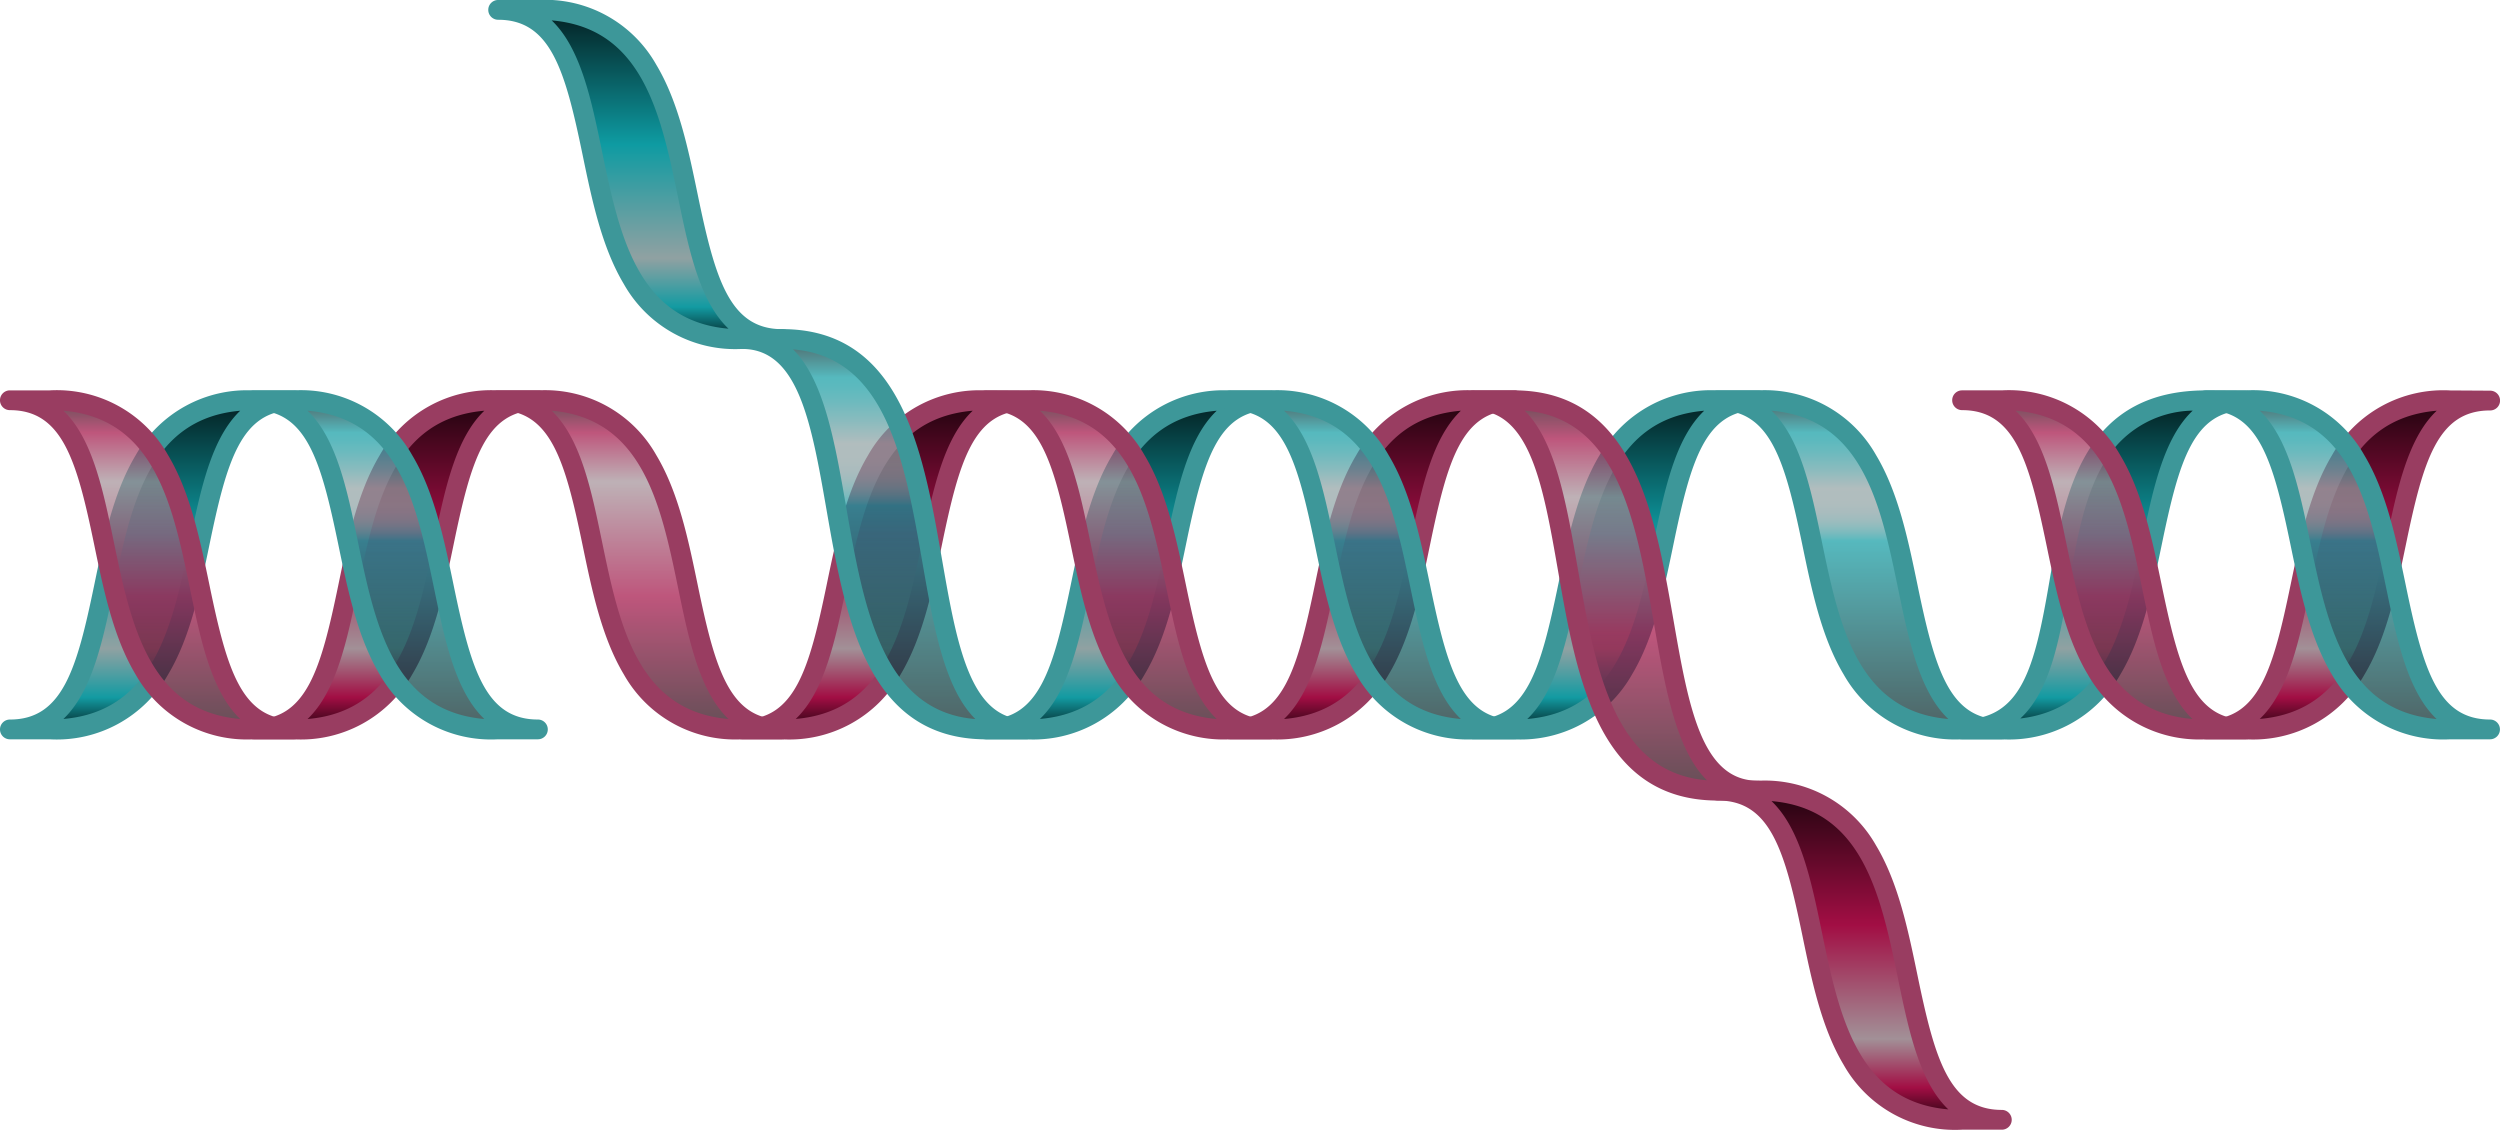 <svg id="Layer_1" data-name="Layer 1" xmlns="http://www.w3.org/2000/svg" xmlns:xlink="http://www.w3.org/1999/xlink" viewBox="0 0 197.453 89.223"><defs><style>.cls-1{fill:url(#linear-gradient);}.cls-2{fill:url(#linear-gradient-2);}.cls-3{fill:url(#linear-gradient-3);}.cls-4{fill:url(#linear-gradient-4);}.cls-5{fill:url(#linear-gradient-5);}.cls-6{fill:url(#linear-gradient-6);}.cls-7{fill:url(#linear-gradient-7);}.cls-8{fill:url(#linear-gradient-8);}.cls-9{fill:url(#linear-gradient-9);}.cls-10{fill:url(#linear-gradient-10);}.cls-11{fill:#3d9799;}.cls-12{fill:#993d61;}.cls-13{opacity:0.7;}.cls-14{fill:url(#linear-gradient-11);}.cls-15{fill:url(#linear-gradient-12);}.cls-16{fill:url(#linear-gradient-13);}.cls-17{fill:url(#linear-gradient-14);}.cls-18{fill:url(#linear-gradient-15);}.cls-19{fill:url(#linear-gradient-16);}.cls-20{fill:url(#linear-gradient-17);}.cls-21{fill:url(#linear-gradient-18);}.cls-22{fill:url(#linear-gradient-19);}.cls-23{fill:url(#linear-gradient-20);}</style><linearGradient id="linear-gradient" x1="-866.471" y1="12.223" x2="-866.471" y2="37.913" gradientTransform="translate(-737.585 125.258) rotate(180)" gradientUnits="userSpaceOnUse"><stop offset="0" stop-color="#042224"/><stop offset="0.1" stop-color="#139ba2"/><stop offset="0.25" stop-color="#90a1a2"/><stop offset="0.6" stop-color="#0e9ba2"/><stop offset="1" stop-color="#042224"/></linearGradient><linearGradient id="linear-gradient-2" x1="-905.038" y1="12.223" x2="-905.038" y2="37.913" xlink:href="#linear-gradient"/><linearGradient id="linear-gradient-3" x1="-924.32" y1="12.223" x2="-924.32" y2="37.913" gradientTransform="translate(-737.585 125.258) rotate(180)" gradientUnits="userSpaceOnUse"><stop offset="0" stop-color="#240410"/><stop offset="0.1" stop-color="#a20e44"/><stop offset="0.25" stop-color="#a29097"/><stop offset="0.6" stop-color="#a20e44"/><stop offset="1" stop-color="#240410"/></linearGradient><linearGradient id="linear-gradient-4" x1="-770.132" y1="12.223" x2="-770.132" y2="37.913" xlink:href="#linear-gradient-3"/><linearGradient id="linear-gradient-5" x1="-808.694" y1="12.223" x2="-808.694" y2="37.913" xlink:href="#linear-gradient-3"/><linearGradient id="linear-gradient-6" x1="-827.976" y1="12.223" x2="-827.976" y2="37.913" xlink:href="#linear-gradient"/><linearGradient id="linear-gradient-7" x1="-847.257" y1="12.223" x2="-847.257" y2="37.913" xlink:href="#linear-gradient-3"/><linearGradient id="linear-gradient-8" x1="-750.851" y1="12.223" x2="-750.851" y2="37.913" xlink:href="#linear-gradient"/><linearGradient id="linear-gradient-9" x1="-907.519" y1="43.055" x2="-907.519" y2="68.745" gradientTransform="matrix(1, 0, 0, -1, 959.346, 125.258)" xlink:href="#linear-gradient"/><linearGradient id="linear-gradient-10" x1="-696.935" y1="-18.609" x2="-696.935" y2="7.081" gradientTransform="matrix(1, 0, 0, -1, 845.106, 125.258)" xlink:href="#linear-gradient-3"/><linearGradient id="linear-gradient-11" x1="250.643" y1="-43.194" x2="250.643" y2="-17.283" gradientTransform="translate(-218.096 130.159)" gradientUnits="userSpaceOnUse"><stop offset="0" stop-color="#042224"/><stop offset="0.1" stop-color="#0e9ba2"/><stop offset="0.124" stop-color="#179ba2"/><stop offset="0.162" stop-color="#2f9da2"/><stop offset="0.211" stop-color="#579ea2"/><stop offset="0.268" stop-color="#8ea1a2"/><stop offset="0.27" stop-color="#90a1a2"/><stop offset="0.315" stop-color="#8da1a2"/><stop offset="0.342" stop-color="#85a0a2"/><stop offset="0.364" stop-color="#77a0a2"/><stop offset="0.384" stop-color="#629fa2"/><stop offset="0.402" stop-color="#489ea2"/><stop offset="0.419" stop-color="#289ca2"/><stop offset="0.43" stop-color="#0e9ba2"/><stop offset="1" stop-color="#042224"/></linearGradient><linearGradient id="linear-gradient-12" x1="269.924" y1="-43.194" x2="269.924" y2="-17.283" gradientTransform="translate(-218.096 130.159)" xlink:href="#linear-gradient-3"/><linearGradient id="linear-gradient-13" x1="289.205" y1="-48.036" x2="289.205" y2="-17.306" xlink:href="#linear-gradient-11"/><linearGradient id="linear-gradient-14" x1="308.486" y1="-43.194" x2="308.486" y2="-17.283" gradientTransform="translate(-218.096 130.159)" xlink:href="#linear-gradient-3"/><linearGradient id="linear-gradient-15" x1="327.767" y1="-43.194" x2="327.767" y2="-17.283" xlink:href="#linear-gradient-11"/><linearGradient id="linear-gradient-16" x1="231.362" y1="-43.194" x2="231.362" y2="-17.283" gradientTransform="translate(-218.096 130.159)" xlink:href="#linear-gradient-3"/><linearGradient id="linear-gradient-17" x1="346.987" y1="-43.201" x2="346.987" y2="-12.471" gradientTransform="translate(-218.096 130.159)" xlink:href="#linear-gradient-3"/><linearGradient id="linear-gradient-18" x1="366.268" y1="-43.194" x2="366.268" y2="-17.283" xlink:href="#linear-gradient-11"/><linearGradient id="linear-gradient-19" x1="385.549" y1="-43.194" x2="385.549" y2="-17.283" gradientTransform="translate(-218.096 130.159)" xlink:href="#linear-gradient-3"/><linearGradient id="linear-gradient-20" x1="404.83" y1="-43.194" x2="404.83" y2="-17.283" xlink:href="#linear-gradient-11"/></defs><title>Single_Strand_Annealing</title><g id="Single_Strand_Annealing"><g id="DNA_simplified"><g id="BOTTOM"><path class="cls-1" d="M117.669,113c11.222,0,3.152-26,19.291-26H140.1c-11.211,0-3.141,26-19.281,26Z" transform="translate(-1.274 -55.388)"/><path class="cls-2" d="M156.242,113c11.211,0,3.141-26,19.281-26l3.141.019C167.453,87,175.523,113,159.383,113Z" transform="translate(-1.274 -55.388)"/><path class="cls-3" d="M175.523,113c11.211,0,3.141-25.978,19.281-26l3.141.019C186.734,87,194.8,113,178.664,113Z" transform="translate(-1.274 -55.388)"/><path class="cls-4" d="M21.336,113c11.211,0,3.141-26,19.281-26h3.141c-11.211,0-3.141,26-19.281,26Z" transform="translate(-1.274 -55.388)"/><path class="cls-5" d="M59.9,113c11.211,0,3.141-25.978,19.281-26l3.141.019C71.109,87,79.179,113,63.039,113Z" transform="translate(-1.274 -55.388)"/><path class="cls-6" d="M79.179,113C90.39,113,82.32,87.02,98.46,87H101.6C90.39,87,98.46,113,82.32,113Z" transform="translate(-1.274 -55.388)"/><path class="cls-7" d="M98.46,113c11.211,0,3.141-26,19.281-26h3.141c-11.211,0-3.141,26-19.281,26Z" transform="translate(-1.274 -55.388)"/><path class="cls-8" d="M2.054,113C13.266,113,5.2,87.02,21.336,87h3.141C13.266,87,21.336,113,5.2,113Z" transform="translate(-1.274 -55.388)"/><path class="cls-9" d="M63.039,82.166c-11.211,0-3.141-25.978-19.281-26H40.617c11.211,0,3.141,26,19.281,26Z" transform="translate(-1.274 -55.388)"/><path class="cls-10" d="M159.383,143.831c-11.211,0-3.141-26-19.281-26h-3.141c11.211,0,3.141,26,19.281,26Z" transform="translate(-1.274 -55.388)"/></g><g id="BOTTOM_LINE"><path class="cls-11" d="M120.821,113.78h-3.152a.781.781,0,0,1,0-1.562c4.166,0,5.3-4.01,6.666-10.614.747-3.606,1.52-7.334,3.271-10.259a10.088,10.088,0,0,1,9.354-5.124H140.1a.781.781,0,1,1,0,1.562c-4.16,0-5.29,4.008-6.657,10.61-.747,3.607-1.519,7.336-3.269,10.262A10.088,10.088,0,0,1,120.821,113.78Zm15.052-25.952c-7.216.617-8.634,7.463-10.008,14.093-.827,3.99-1.673,8.072-3.964,10.253,7.223-.613,8.641-7.463,10.014-14.1C132.741,94.088,133.586,90.007,135.873,87.828Z" transform="translate(-1.274 -55.388)"/><path class="cls-11" d="M159.383,113.78h-3.141a.781.781,0,0,1,0-1.562c4.689,0,5.727-4.085,6.879-10.812.611-3.569,1.243-7.258,2.93-10.144,1.984-3.392,5.083-5.041,9.472-5.041l3.146.019a.781.781,0,0,1,0,1.562h-.012c-4.151,0-5.28,4-6.645,10.6-.747,3.605-1.519,7.333-3.269,10.258A10.088,10.088,0,0,1,159.383,113.78Zm15.074-25.96A8.225,8.225,0,0,0,167.4,92.05c-1.544,2.64-2.152,6.188-2.739,9.619-.7,4.072-1.411,8.239-3.821,10.466,6.9-.816,8.29-7.539,9.639-14.055C171.306,94.082,172.153,89.99,174.457,87.819Z" transform="translate(-1.274 -55.388)"/><path class="cls-12" d="M178.664,113.78h-3.141a.781.781,0,0,1,0-1.562c4.161,0,5.291-4.006,6.657-10.6.747-3.605,1.519-7.333,3.269-10.259a10.1,10.1,0,0,1,9.354-5.134l3.147.019a.781.781,0,0,1,0,1.562h-.012c-4.151,0-5.28,4-6.645,10.6-.747,3.605-1.519,7.333-3.269,10.258A10.088,10.088,0,0,1,178.664,113.78ZM193.73,87.827c-7.227.616-8.646,7.467-10.02,14.1-.825,3.986-1.67,8.064-3.957,10.243,7.215-.618,8.633-7.463,10.006-14.092C190.586,94.087,191.433,90,193.73,87.827Z" transform="translate(-1.274 -55.388)"/><path class="cls-12" d="M24.477,113.78H21.336a.781.781,0,0,1,0-1.562c4.16,0,5.29-4.008,6.657-10.61.747-3.607,1.519-7.336,3.269-10.262a10.088,10.088,0,0,1,9.355-5.126h3.141a.781.781,0,1,1,0,1.562c-4.16,0-5.29,4.008-6.657,10.61-.747,3.607-1.519,7.336-3.269,10.262A10.088,10.088,0,0,1,24.477,113.78ZM39.529,87.828c-7.217.617-8.634,7.465-10.007,14.1-.825,3.988-1.67,8.068-3.957,10.248,7.217-.617,8.634-7.465,10.007-14.1C36.4,94.088,37.242,90.007,39.529,87.828Z" transform="translate(-1.274 -55.388)"/><path class="cls-12" d="M63.039,113.78H59.9a.781.781,0,0,1,0-1.562c4.161,0,5.291-4.006,6.657-10.6.747-3.605,1.519-7.333,3.269-10.259a10.1,10.1,0,0,1,9.354-5.134l3.147.019a.781.781,0,0,1,0,1.562h-.012c-4.151,0-5.28,4-6.645,10.6-.747,3.605-1.519,7.333-3.269,10.258A10.088,10.088,0,0,1,63.039,113.78ZM78.1,87.827c-7.227.616-8.646,7.467-10.02,14.1-.825,3.986-1.67,8.064-3.957,10.243,7.215-.618,8.633-7.463,10.006-14.092C74.961,94.087,75.808,90,78.1,87.827Z" transform="translate(-1.274 -55.388)"/><path class="cls-11" d="M82.32,113.78H79.179a.781.781,0,0,1,0-1.562c4.161,0,5.291-4.006,6.657-10.6.747-3.605,1.519-7.333,3.269-10.259a10.1,10.1,0,0,1,9.354-5.134H101.6a.781.781,0,1,1,0,1.562c-4.16,0-5.29,4.008-6.657,10.61-.747,3.607-1.519,7.336-3.269,10.262A10.088,10.088,0,0,1,82.32,113.78ZM97.371,87.829c-7.215.626-8.632,7.471-10.006,14.1-.825,3.985-1.67,8.064-3.957,10.242,7.216-.618,8.633-7.465,10.006-14.1C94.24,94.088,95.085,90.009,97.371,87.829Z" transform="translate(-1.274 -55.388)"/><path class="cls-12" d="M101.6,113.78H98.46a.781.781,0,0,1,0-1.562c4.16,0,5.29-4.008,6.657-10.61.747-3.607,1.519-7.336,3.269-10.262a10.088,10.088,0,0,1,9.355-5.126h3.141a.781.781,0,1,1,0,1.562c-4.16,0-5.29,4.008-6.657,10.61-.747,3.607-1.519,7.336-3.269,10.262A10.088,10.088,0,0,1,101.6,113.78Zm15.052-25.952c-7.217.617-8.634,7.465-10.007,14.1-.826,3.988-1.67,8.068-3.958,10.248,7.217-.617,8.634-7.465,10.007-14.1C113.522,94.088,114.366,90.007,116.654,87.828Z" transform="translate(-1.274 -55.388)"/><path class="cls-11" d="M5.2,113.78H2.055a.781.781,0,0,1,0-1.562c4.161,0,5.291-4.006,6.657-10.6.747-3.605,1.519-7.333,3.269-10.259a10.1,10.1,0,0,1,9.354-5.134h3.142a.781.781,0,1,1,0,1.562c-4.16,0-5.29,4.008-6.657,10.61-.747,3.607-1.519,7.336-3.269,10.262A10.088,10.088,0,0,1,5.2,113.78ZM20.246,87.829c-7.215.626-8.632,7.471-10.006,14.1-.825,3.985-1.67,8.064-3.957,10.242,7.216-.618,8.633-7.465,10.006-14.1C17.116,94.088,17.96,90.009,20.246,87.829Z" transform="translate(-1.274 -55.388)"/></g><g id="TOP" class="cls-13"><path class="cls-14" d="M43.758,113c-11.211,0-3.141-26-19.281-26H21.336c11.211,0,3.141,26,19.281,26Z" transform="translate(-1.274 -55.388)"/><path class="cls-15" d="M63.039,113C51.828,113,59.9,87,43.758,87H40.617c11.211,0,3.141,26,19.281,26Z" transform="translate(-1.274 -55.388)"/><path class="cls-16" d="M82.32,113c-11.211,0-3.141-30.832-19.281-30.832H59.9C71.109,82.166,63.039,113,79.179,113Z" transform="translate(-1.274 -55.388)"/><path class="cls-17" d="M101.6,113C90.39,113,98.46,87,82.32,87H79.179c11.211,0,3.141,26,19.281,26Z" transform="translate(-1.274 -55.388)"/><path class="cls-18" d="M120.882,113c-11.211,0-3.141-26-19.281-26H98.46c11.211,0,3.141,26,19.281,26Z" transform="translate(-1.274 -55.388)"/><path class="cls-19" d="M24.477,113C13.266,113,21.336,87,5.2,87H2.054c11.211,0,3.141,26,19.281,26Z" transform="translate(-1.274 -55.388)"/><path class="cls-20" d="M140.1,117.834c-11.211,0-3.141-30.832-19.281-30.832H117.68c11.211,0,3.141,30.832,19.281,30.832Z" transform="translate(-1.274 -55.388)"/><path class="cls-21" d="M159.383,113c-11.211,0-3.141-26-19.281-26h-3.141c11.211,0,3.141,26,19.281,26Z" transform="translate(-1.274 -55.388)"/><path class="cls-22" d="M178.664,113c-11.211,0-3.141-26-19.281-26h-3.141c11.211,0,3.141,26,19.281,26Z" transform="translate(-1.274 -55.388)"/><path class="cls-23" d="M197.945,113c-11.211,0-3.141-26-19.281-26h-3.141c11.211,0,3.141,26,19.281,26Z" transform="translate(-1.274 -55.388)"/></g><g id="TOP_LINE"><path class="cls-11" d="M43.758,113.779H40.617a10.088,10.088,0,0,1-9.355-5.126c-1.75-2.926-2.522-6.655-3.269-10.262-1.367-6.6-2.5-10.61-6.657-10.61a.781.781,0,0,1,0-1.562h3.141a10.088,10.088,0,0,1,9.355,5.126c1.75,2.926,2.522,6.655,3.269,10.262,1.367,6.6,2.5,10.61,6.657,10.61a.781.781,0,1,1,0,1.562ZM25.564,87.827c2.287,2.18,3.132,6.26,3.957,10.248,1.373,6.632,2.79,13.48,10.007,14.1-2.287-2.18-3.132-6.26-3.957-10.248C34.2,95.292,32.782,88.445,25.564,87.827Z" transform="translate(-1.274 -55.388)"/><path class="cls-11" d="M82.32,113.782H79.179c-9.461,0-11.145-9.648-12.631-18.16-1.187-6.8-2.212-12.673-6.65-12.673a.783.783,0,1,1,0-1.567h3.141c9.461,0,11.145,9.648,12.631,18.16,1.187,6.8,2.212,12.673,6.65,12.673a.783.783,0,0,1,0,1.567Zm-18.41-30.8c2.446,2.428,3.3,7.3,4.181,12.369,1.394,7.985,2.834,16.233,10.217,16.828-2.446-2.428-3.3-7.3-4.181-12.369C72.733,91.827,71.293,83.579,63.91,82.984Z" transform="translate(-1.274 -55.388)"/><path class="cls-12" d="M63.039,113.779H59.9a10.088,10.088,0,0,1-9.355-5.126c-1.75-2.926-2.522-6.655-3.269-10.262-1.367-6.6-2.5-10.61-6.657-10.61a.781.781,0,0,1,0-1.562h3.141a10.088,10.088,0,0,1,9.355,5.126c1.75,2.926,2.522,6.655,3.269,10.262,1.367,6.6,2.5,10.61,6.657,10.61a.781.781,0,1,1,0,1.562ZM44.846,87.827c2.287,2.18,3.132,6.26,3.957,10.248,1.373,6.632,2.79,13.48,10.007,14.1-2.287-2.18-3.132-6.26-3.957-10.248C53.48,95.292,52.063,88.445,44.846,87.827Z" transform="translate(-1.274 -55.388)"/><path class="cls-12" d="M101.6,113.779H98.46a10.088,10.088,0,0,1-9.355-5.126c-1.75-2.926-2.522-6.655-3.269-10.262-1.366-6.6-2.5-10.61-6.657-10.61a.781.781,0,1,1,0-1.562H82.32a10.088,10.088,0,0,1,9.355,5.126c1.75,2.926,2.522,6.655,3.269,10.262,1.367,6.6,2.5,10.61,6.657,10.61a.781.781,0,1,1,0,1.562ZM83.408,87.827c2.287,2.18,3.132,6.26,3.957,10.248,1.373,6.632,2.79,13.48,10.007,14.1-2.287-2.18-3.132-6.26-3.958-10.248C92.042,95.292,90.625,88.445,83.408,87.827Z" transform="translate(-1.274 -55.388)"/><path class="cls-12" d="M140.1,118.617h-3.142c-9.461,0-11.145-9.647-12.631-18.159-1.187-6.8-2.212-12.673-6.65-12.673a.783.783,0,1,1,0-1.567h3.142c9.461,0,11.145,9.647,12.631,18.159,1.187,6.8,2.212,12.673,6.65,12.673a.783.783,0,1,1,0,1.567Zm-18.411-30.8c2.446,2.428,3.3,7.3,4.181,12.369,1.394,7.986,2.833,16.234,10.217,16.828-2.446-2.428-3.3-7.3-4.181-12.369C130.515,96.661,129.076,88.413,121.691,87.819Z" transform="translate(-1.274 -55.388)"/><path class="cls-11" d="M120.883,113.779h-3.141a10.088,10.088,0,0,1-9.355-5.126c-1.75-2.926-2.522-6.655-3.269-10.262-1.367-6.6-2.5-10.61-6.657-10.61a.781.781,0,1,1,0-1.562H101.6a10.088,10.088,0,0,1,9.355,5.126c1.75,2.926,2.522,6.655,3.269,10.262,1.367,6.6,2.5,10.61,6.657,10.61a.781.781,0,1,1,0,1.562ZM102.689,87.827c2.287,2.18,3.132,6.26,3.958,10.248,1.373,6.632,2.79,13.48,10.007,14.1-2.287-2.18-3.132-6.26-3.958-10.248C111.323,95.292,109.906,88.445,102.689,87.827Z" transform="translate(-1.274 -55.388)"/><path class="cls-12" d="M24.477,113.779H21.336a10.088,10.088,0,0,1-9.355-5.126C10.23,105.728,9.458,102,8.711,98.392c-1.366-6.6-2.5-10.61-6.657-10.61a.781.781,0,1,1,0-1.562H5.2a10.088,10.088,0,0,1,9.355,5.126C16.3,94.272,17.073,98,17.82,101.608c1.367,6.6,2.5,10.61,6.657,10.61a.781.781,0,1,1,0,1.562ZM6.283,87.827c2.287,2.18,3.132,6.26,3.957,10.248,1.373,6.632,2.79,13.48,10.007,14.1-2.287-2.18-3.132-6.26-3.958-10.248C14.917,95.292,13.5,88.445,6.283,87.827Z" transform="translate(-1.274 -55.388)"/><path class="cls-11" d="M159.383,113.779h-3.141a10.088,10.088,0,0,1-9.355-5.126c-1.75-2.926-2.522-6.655-3.269-10.262-1.367-6.6-2.5-10.61-6.657-10.61a.781.781,0,1,1,0-1.562H140.1a10.088,10.088,0,0,1,9.355,5.126c1.75,2.926,2.522,6.655,3.269,10.262,1.367,6.6,2.5,10.61,6.657,10.61a.781.781,0,1,1,0,1.562ZM141.19,87.827c2.287,2.18,3.132,6.26,3.957,10.248,1.373,6.632,2.79,13.48,10.007,14.1-2.287-2.18-3.132-6.26-3.957-10.248C149.824,95.292,148.407,88.445,141.19,87.827Z" transform="translate(-1.274 -55.388)"/><path class="cls-12" d="M178.664,113.779h-3.141a10.088,10.088,0,0,1-9.355-5.126c-1.75-2.926-2.522-6.655-3.269-10.262-1.367-6.6-2.5-10.61-6.657-10.61a.781.781,0,0,1,0-1.562h3.141a10.088,10.088,0,0,1,9.355,5.126c1.75,2.926,2.522,6.655,3.269,10.262,1.367,6.6,2.5,10.61,6.657,10.61a.781.781,0,0,1,0,1.562ZM160.471,87.827c2.287,2.18,3.132,6.26,3.957,10.248,1.373,6.632,2.79,13.48,10.007,14.1-2.287-2.18-3.132-6.26-3.957-10.248C169.1,95.292,167.688,88.445,160.471,87.827Z" transform="translate(-1.274 -55.388)"/><path class="cls-11" d="M197.945,113.779H194.8a10.088,10.088,0,0,1-9.355-5.126c-1.75-2.926-2.522-6.655-3.269-10.262-1.367-6.6-2.5-10.61-6.657-10.61a.781.781,0,1,1,0-1.562h3.141a10.088,10.088,0,0,1,9.355,5.126c1.75,2.926,2.522,6.655,3.269,10.262,1.367,6.6,2.5,10.61,6.657,10.61a.781.781,0,1,1,0,1.562ZM179.752,87.827c2.287,2.18,3.132,6.26,3.958,10.248,1.373,6.632,2.79,13.48,10.007,14.1-2.287-2.18-3.132-6.26-3.958-10.248C188.386,95.292,186.969,88.445,179.752,87.827Z" transform="translate(-1.274 -55.388)"/><path class="cls-11" d="M63.039,82.947H59.9a10.088,10.088,0,0,1-9.355-5.126c-1.75-2.926-2.522-6.655-3.269-10.262-1.367-6.6-2.5-10.61-6.657-10.61a.781.781,0,1,1,0-1.562h3.141a10.088,10.088,0,0,1,9.355,5.126c1.75,2.926,2.522,6.655,3.269,10.262,1.367,6.6,2.5,10.61,6.657,10.61a.781.781,0,1,1,0,1.562ZM44.846,57c2.287,2.18,3.132,6.26,3.957,10.248,1.373,6.632,2.79,13.48,10.007,14.1-2.287-2.18-3.132-6.26-3.957-10.248C53.48,64.46,52.063,57.613,44.846,57Z" transform="translate(-1.274 -55.388)"/><path class="cls-12" d="M159.383,144.612h-3.141a10.088,10.088,0,0,1-9.355-5.126c-1.75-2.926-2.522-6.655-3.269-10.262-1.366-6.6-2.5-10.61-6.657-10.61a.781.781,0,0,1,0-1.562H140.1a10.088,10.088,0,0,1,9.355,5.126c1.75,2.926,2.522,6.655,3.269,10.262,1.367,6.6,2.5,10.61,6.657,10.61a.781.781,0,1,1,0,1.562ZM141.19,118.66c2.287,2.18,3.132,6.26,3.957,10.248,1.373,6.632,2.79,13.48,10.007,14.1-2.287-2.18-3.132-6.26-3.958-10.248C149.824,126.124,148.407,119.277,141.19,118.66Z" transform="translate(-1.274 -55.388)"/></g></g></g></svg>